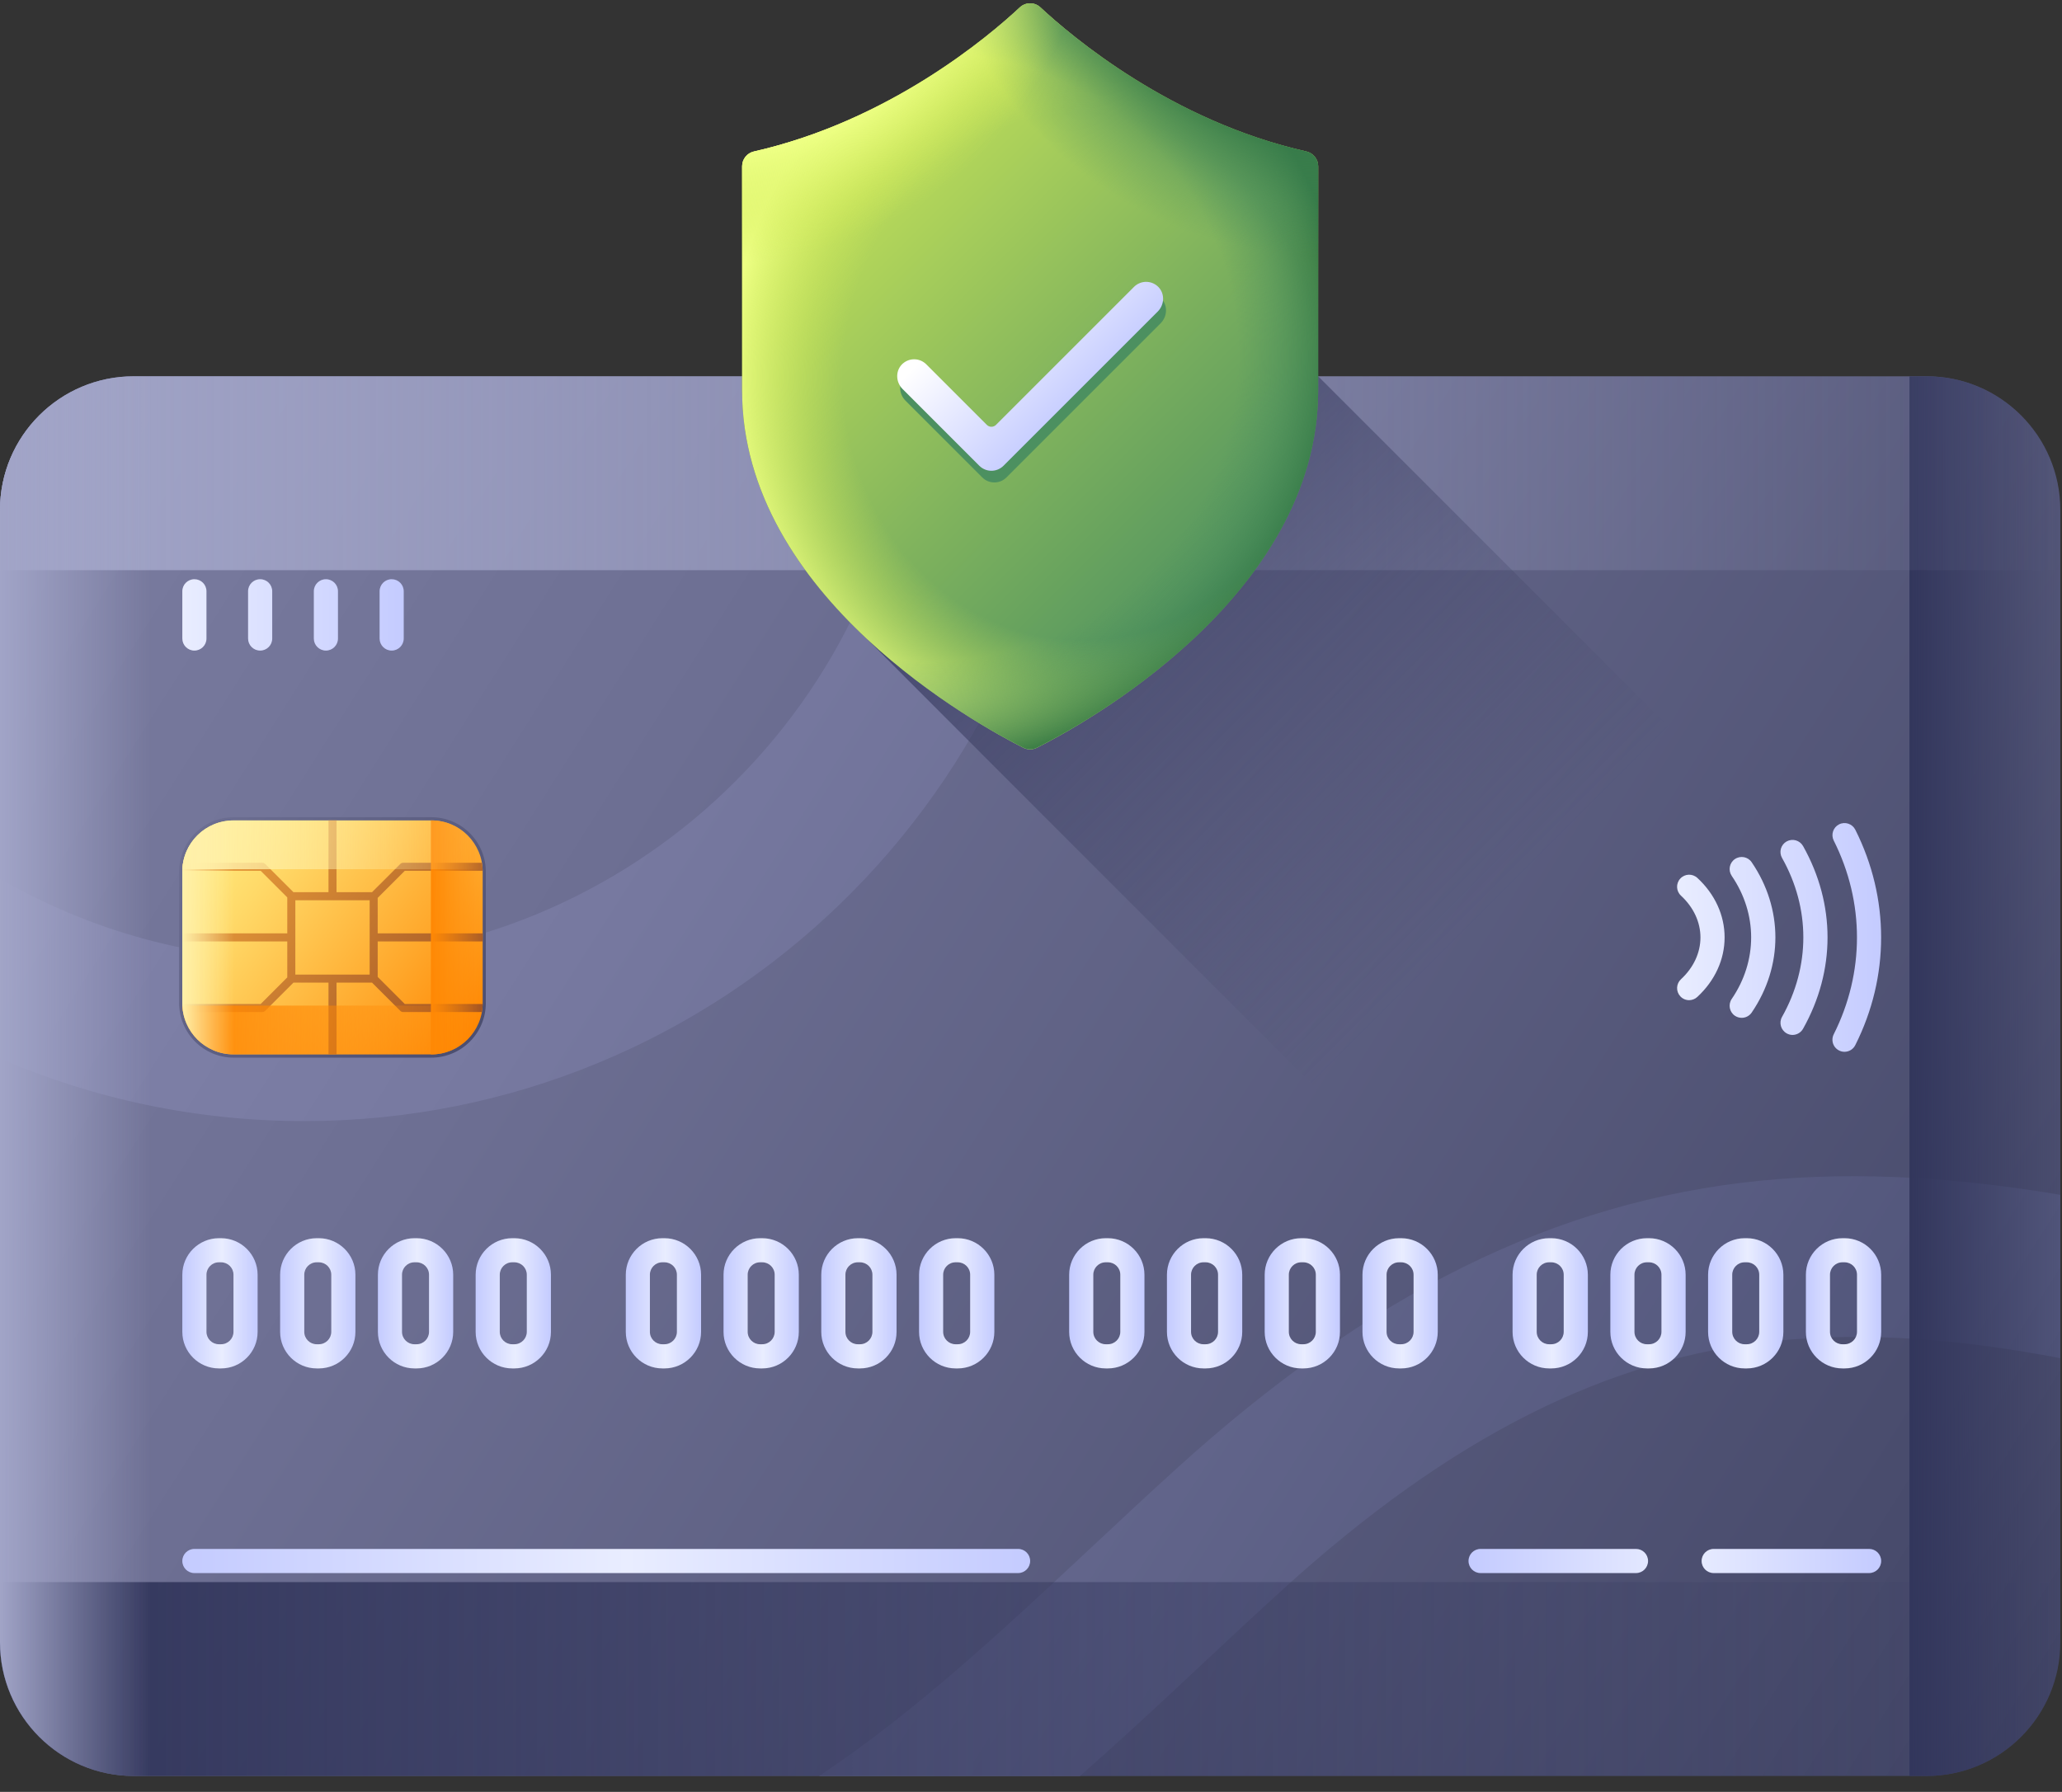 <svg width="107" height="93" viewBox="0 0 107 93" fill="none" xmlns="http://www.w3.org/2000/svg">
<rect x="0" y="0" width="107" height="93" fill="#333333" stroke="none"/>
<path d="M99.974 92.172H6.939C3.107 92.172 0 89.065 0 85.233V26.469C0 22.637 3.107 19.53 6.939 19.53H99.974C103.806 19.53 106.913 22.637 106.913 26.469V85.233C106.913 89.065 103.806 92.172 99.974 92.172Z" fill="url(#paint0_linear_43_6341)"/>
<path d="M106.913 62.011V70.489C101.891 69.528 97.019 69.102 92.164 69.591C83.421 70.47 75.292 74.565 66.583 82.477C65.19 83.742 63.774 85.068 62.404 86.348C60.324 88.294 58.222 90.261 56.042 92.172H42.508C47.516 88.835 52.007 84.634 56.699 80.247C58.09 78.946 59.529 77.601 60.968 76.294C71.068 67.119 80.715 62.349 91.327 61.28C96.579 60.752 101.874 61.161 106.913 62.011ZM55.77 19.53C55.058 40.967 37.397 58.185 15.789 58.185C10.184 58.185 4.847 57.027 0 54.936V45.606C4.65 48.294 10.042 49.833 15.789 49.833C32.79 49.833 46.703 36.36 47.411 19.53H55.77Z" fill="url(#paint1_linear_43_6341)"/>
<path d="M106.913 82.109V85.233C106.913 89.065 103.806 92.172 99.974 92.172H6.939C3.107 92.172 0 89.065 0 85.233V82.109H106.913Z" fill="url(#paint2_linear_43_6341)"/>
<path d="M99.085 92.172H99.972C103.804 92.172 106.911 89.065 106.911 85.233V26.469C106.911 22.637 103.804 19.53 99.972 19.53H99.085V92.172Z" fill="url(#paint3_linear_43_6341)"/>
<path d="M106.913 29.591V26.467C106.913 22.635 103.806 19.528 99.974 19.528H6.939C3.107 19.53 0 22.637 0 26.469V29.593H106.913V29.591Z" fill="url(#paint4_linear_43_6341)"/>
<path d="M7.828 19.53H6.941C3.107 19.53 0 22.637 0 26.469V85.233C0 89.065 3.107 92.172 6.939 92.172H7.826V19.53H7.828Z" fill="url(#paint5_linear_43_6341)"/>
<path d="M22.374 54.892H12.132C10.566 54.892 9.296 53.623 9.296 52.057V45.247C9.296 43.681 10.566 42.412 12.132 42.412H22.374C23.941 42.412 25.21 43.681 25.21 45.247V52.057C25.21 53.623 23.941 54.892 22.374 54.892Z" fill="url(#paint6_linear_43_6341)"/>
<path d="M22.387 54.721H12.12C10.652 54.721 9.461 53.531 9.461 52.063V45.237C9.461 43.769 10.652 42.579 12.12 42.579H22.389C23.857 42.579 25.047 43.769 25.047 45.237V52.063C25.045 53.531 23.855 54.721 22.387 54.721Z" fill="url(#paint7_linear_43_6341)"/>
<path d="M25.045 48.86V48.442H19.599V46.6L21.005 45.195H25.043C25.043 45.053 25.029 44.913 25.003 44.778H20.917C20.863 44.778 20.808 44.8 20.771 44.84L19.305 46.304H17.463V42.581H17.046V46.304H15.227L13.763 44.84C13.723 44.8 13.669 44.778 13.615 44.778H9.503C9.478 44.913 9.464 45.053 9.464 45.195H13.527L14.907 46.575V48.442H9.461V48.86H14.907V50.727L13.527 52.107H9.464C9.464 52.249 9.478 52.389 9.503 52.525H13.615C13.669 52.525 13.723 52.502 13.763 52.462L15.227 50.998H17.046V54.721H17.463V50.998H19.305L20.771 52.462C20.808 52.502 20.863 52.525 20.917 52.525H25.003C25.029 52.389 25.043 52.249 25.043 52.107H21.005L19.599 50.702V48.86H25.045ZM19.182 50.581H15.325V46.722H19.182V50.581Z" fill="url(#paint8_linear_43_6341)"/>
<path d="M22.36 42.581H22.389C23.857 42.581 25.047 43.771 25.047 45.239V52.065C25.047 53.533 23.857 54.723 22.389 54.723H22.36V42.581Z" fill="url(#paint9_linear_43_6341)"/>
<path d="M25.039 52.19C24.972 53.6 23.813 54.721 22.387 54.721H12.12C10.696 54.721 9.535 53.6 9.468 52.19H25.039Z" fill="url(#paint10_linear_43_6341)"/>
<path d="M12.147 42.581H12.118C10.65 42.581 9.459 43.771 9.459 45.239V52.065C9.459 53.533 10.65 54.723 12.118 54.723H12.147V42.581Z" fill="url(#paint11_linear_43_6341)"/>
<path d="M25.039 45.112C24.972 43.702 23.813 42.581 22.387 42.581H12.12C10.696 42.581 9.535 43.702 9.468 45.112H25.039Z" fill="url(#paint12_linear_43_6341)"/>
<path d="M95.714 54.588C95.607 54.588 95.502 54.561 95.409 54.508C95.315 54.456 95.237 54.381 95.18 54.29C95.124 54.199 95.093 54.095 95.088 53.988C95.084 53.881 95.106 53.775 95.155 53.679C96.763 50.484 96.763 46.822 95.155 43.625C95.08 43.476 95.068 43.304 95.12 43.147C95.172 42.989 95.284 42.858 95.433 42.783C95.742 42.629 96.117 42.752 96.274 43.061C98.061 46.615 98.061 50.689 96.274 54.241C96.222 54.345 96.142 54.433 96.044 54.494C95.945 54.555 95.831 54.588 95.714 54.588ZM93.564 53.391C95.257 50.378 95.257 46.924 93.564 43.911C93.482 43.766 93.346 43.66 93.186 43.614C93.026 43.569 92.855 43.59 92.71 43.671C92.638 43.711 92.575 43.765 92.524 43.83C92.473 43.895 92.436 43.969 92.413 44.048C92.391 44.128 92.385 44.211 92.395 44.292C92.405 44.374 92.431 44.453 92.472 44.525C93.946 47.145 93.946 50.155 92.472 52.777C92.302 53.078 92.409 53.46 92.712 53.631C92.808 53.686 92.914 53.713 93.019 53.713C93.238 53.711 93.449 53.596 93.564 53.391ZM90.897 52.552C92.538 50.146 92.538 47.156 90.897 44.75C90.703 44.464 90.312 44.391 90.026 44.586C89.74 44.78 89.667 45.17 89.861 45.456C91.206 47.427 91.206 49.875 89.861 51.846C89.667 52.132 89.74 52.523 90.026 52.717C90.135 52.79 90.258 52.825 90.379 52.825C90.58 52.825 90.776 52.729 90.897 52.552ZM88.078 51.739C88.989 50.896 89.492 49.8 89.492 48.651C89.492 47.503 88.991 46.406 88.078 45.563C87.823 45.329 87.429 45.343 87.193 45.598C86.957 45.853 86.973 46.248 87.228 46.484C87.88 47.087 88.239 47.858 88.239 48.653C88.239 49.449 87.88 50.219 87.228 50.823C87.106 50.935 87.034 51.092 87.027 51.258C87.02 51.424 87.08 51.586 87.193 51.708C87.316 51.842 87.485 51.909 87.652 51.909C87.805 51.907 87.959 51.852 88.078 51.739Z" fill="url(#paint13_linear_43_6341)"/>
<path d="M52.83 81.642H10.088C9.741 81.642 9.461 81.362 9.461 81.015C9.461 80.668 9.741 80.389 10.088 80.389H52.83C53.177 80.389 53.456 80.668 53.456 81.015C53.456 81.362 53.177 81.642 52.83 81.642Z" fill="url(#paint14_linear_43_6341)"/>
<path d="M96.99 81.642H88.926C88.579 81.642 88.299 81.362 88.299 81.015C88.299 80.668 88.579 80.389 88.926 80.389H96.99C97.337 80.389 97.617 80.668 97.617 81.015C97.617 81.362 97.337 81.642 96.99 81.642ZM85.52 81.015C85.52 80.668 85.24 80.389 84.894 80.389H76.829C76.482 80.389 76.203 80.668 76.203 81.015C76.203 81.362 76.482 81.642 76.829 81.642H84.894C85.238 81.642 85.52 81.362 85.52 81.015Z" fill="url(#paint15_linear_43_6341)"/>
<path d="M10.088 33.765C9.741 33.765 9.461 33.485 9.461 33.139V30.687C9.461 30.34 9.741 30.061 10.088 30.061C10.434 30.061 10.714 30.34 10.714 30.687V33.139C10.714 33.485 10.434 33.765 10.088 33.765ZM14.126 33.139V30.687C14.126 30.34 13.847 30.061 13.5 30.061C13.153 30.061 12.873 30.34 12.873 30.687V33.139C12.873 33.485 13.153 33.765 13.5 33.765C13.847 33.765 14.126 33.485 14.126 33.139ZM17.538 33.139V30.687C17.538 30.34 17.259 30.061 16.912 30.061C16.565 30.061 16.285 30.34 16.285 30.687V33.139C16.285 33.485 16.565 33.765 16.912 33.765C17.259 33.765 17.538 33.485 17.538 33.139ZM20.95 33.139V30.687C20.95 30.34 20.671 30.061 20.324 30.061C19.977 30.061 19.698 30.34 19.698 30.687V33.139C19.698 33.485 19.977 33.765 20.324 33.765C20.671 33.765 20.95 33.485 20.95 33.139Z" fill="url(#paint16_linear_43_6341)"/>
<path d="M11.472 71.021H11.36C10.313 71.021 9.461 70.169 9.461 69.123V66.16C9.461 65.114 10.313 64.262 11.36 64.262H11.47C12.516 64.262 13.368 65.114 13.368 66.16V69.123C13.37 70.169 12.518 71.021 11.472 71.021ZM11.36 65.513C11.002 65.513 10.714 65.803 10.714 66.158V69.121C10.714 69.478 11.005 69.766 11.36 69.766H11.47C11.827 69.766 12.116 69.476 12.116 69.121V66.158C12.116 65.801 11.825 65.513 11.47 65.513H11.36Z" fill="url(#paint17_linear_43_6341)"/>
<path d="M16.544 71.021H16.434C15.388 71.021 14.536 70.169 14.536 69.123V66.16C14.536 65.114 15.388 64.262 16.434 64.262H16.544C17.591 64.262 18.443 65.114 18.443 66.16V69.123C18.445 70.169 17.593 71.021 16.544 71.021ZM16.434 65.513C16.077 65.513 15.789 65.803 15.789 66.158V69.121C15.789 69.478 16.079 69.766 16.434 69.766H16.544C16.901 69.766 17.19 69.476 17.19 69.121V66.158C17.19 65.801 16.899 65.513 16.544 65.513H16.434Z" fill="url(#paint18_linear_43_6341)"/>
<path d="M21.619 71.021H21.508C20.462 71.021 19.61 70.169 19.61 69.123V66.16C19.61 65.114 20.462 64.262 21.508 64.262H21.619C22.665 64.262 23.517 65.114 23.517 66.16V69.123C23.517 70.169 22.665 71.021 21.619 71.021ZM21.506 65.513C21.149 65.513 20.861 65.803 20.861 66.158V69.121C20.861 69.478 21.151 69.766 21.506 69.766H21.617C21.974 69.766 22.262 69.476 22.262 69.121V66.158C22.262 65.801 21.972 65.513 21.617 65.513H21.506Z" fill="url(#paint19_linear_43_6341)"/>
<path d="M26.69 71.021H26.58C25.534 71.021 24.682 70.169 24.682 69.123V66.16C24.682 65.114 25.534 64.262 26.58 64.262H26.69C27.737 64.262 28.589 65.114 28.589 66.16V69.123C28.591 70.169 27.739 71.021 26.69 71.021ZM26.58 65.513C26.223 65.513 25.934 65.803 25.934 66.158V69.121C25.934 69.478 26.225 69.766 26.58 69.766H26.69C27.047 69.766 27.336 69.476 27.336 69.121V66.158C27.336 65.801 27.045 65.513 26.69 65.513H26.58Z" fill="url(#paint20_linear_43_6341)"/>
<path d="M34.481 71.021H34.371C33.325 71.021 32.473 70.169 32.473 69.123V66.16C32.473 65.114 33.325 64.262 34.371 64.262H34.481C35.528 64.262 36.38 65.114 36.38 66.16V69.123C36.38 70.169 35.528 71.021 34.481 71.021ZM34.369 65.513C34.012 65.513 33.724 65.803 33.724 66.158V69.121C33.724 69.478 34.014 69.766 34.369 69.766H34.479C34.836 69.766 35.125 69.476 35.125 69.121V66.158C35.125 65.801 34.834 65.513 34.479 65.513H34.369Z" fill="url(#paint21_linear_43_6341)"/>
<path d="M39.554 71.021H39.443C38.397 71.021 37.545 70.169 37.545 69.123V66.16C37.545 65.114 38.397 64.262 39.443 64.262H39.554C40.6 64.262 41.452 65.114 41.452 66.16V69.123C41.452 70.169 40.6 71.021 39.554 71.021ZM39.443 65.513C39.086 65.513 38.798 65.803 38.798 66.158V69.121C38.798 69.478 39.088 69.766 39.443 69.766H39.554C39.911 69.766 40.199 69.476 40.199 69.121V66.158C40.199 65.801 39.909 65.513 39.554 65.513H39.443Z" fill="url(#paint22_linear_43_6341)"/>
<path d="M44.626 71.021H44.515C43.469 71.021 42.617 70.169 42.617 69.123V66.16C42.617 65.114 43.469 64.262 44.515 64.262H44.626C45.672 64.262 46.524 65.114 46.524 66.16V69.123C46.526 70.169 45.674 71.021 44.626 71.021ZM44.515 65.513C44.158 65.513 43.87 65.803 43.87 66.158V69.121C43.87 69.478 44.16 69.766 44.515 69.766H44.626C44.983 69.766 45.271 69.476 45.271 69.121V66.158C45.271 65.801 44.98 65.513 44.626 65.513H44.515Z" fill="url(#paint23_linear_43_6341)"/>
<path d="M49.7 71.021H49.589C48.543 71.021 47.691 70.169 47.691 69.123V66.16C47.691 65.114 48.543 64.262 49.589 64.262H49.7C50.746 64.262 51.598 65.114 51.598 66.16V69.123C51.598 70.169 50.746 71.021 49.7 71.021ZM49.587 65.513C49.23 65.513 48.942 65.803 48.942 66.158V69.121C48.942 69.478 49.232 69.766 49.587 69.766H49.698C50.055 69.766 50.343 69.476 50.343 69.121V66.158C50.343 65.801 50.053 65.513 49.698 65.513H49.587Z" fill="url(#paint24_linear_43_6341)"/>
<path d="M57.489 71.021H57.378C56.332 71.021 55.48 70.169 55.48 69.123V66.16C55.48 65.114 56.332 64.262 57.378 64.262H57.489C58.535 64.262 59.387 65.114 59.387 66.16V69.123C59.389 70.169 58.537 71.021 57.489 71.021ZM57.378 65.513C57.021 65.513 56.733 65.803 56.733 66.158V69.121C56.733 69.478 57.023 69.766 57.378 69.766H57.489C57.846 69.766 58.134 69.476 58.134 69.121V66.158C58.134 65.801 57.844 65.513 57.489 65.513H57.378Z" fill="url(#paint25_linear_43_6341)"/>
<path d="M62.563 71.021H62.452C61.406 71.021 60.554 70.169 60.554 69.123V66.16C60.554 65.114 61.406 64.262 62.452 64.262H62.563C63.609 64.262 64.461 65.114 64.461 66.16V69.123C64.461 70.169 63.609 71.021 62.563 71.021ZM62.45 65.513C62.093 65.513 61.805 65.803 61.805 66.158V69.121C61.805 69.478 62.095 69.766 62.45 69.766H62.561C62.918 69.766 63.206 69.476 63.206 69.121V66.158C63.206 65.801 62.916 65.513 62.561 65.513H62.45Z" fill="url(#paint26_linear_43_6341)"/>
<path d="M67.635 71.021H67.524C66.478 71.021 65.626 70.169 65.626 69.123V66.16C65.626 65.114 66.478 64.262 67.524 64.262H67.635C68.681 64.262 69.533 65.114 69.533 66.16V69.123C69.535 70.169 68.683 71.021 67.635 71.021ZM67.524 65.513C67.167 65.513 66.879 65.803 66.879 66.158V69.121C66.879 69.478 67.169 69.766 67.524 69.766H67.635C67.992 69.766 68.28 69.476 68.28 69.121V66.158C68.28 65.801 67.99 65.513 67.635 65.513H67.524Z" fill="url(#paint27_linear_43_6341)"/>
<path d="M72.709 71.021H72.598C71.552 71.021 70.7 70.169 70.7 69.123V66.16C70.7 65.114 71.552 64.262 72.598 64.262H72.709C73.755 64.262 74.607 65.114 74.607 66.16V69.123C74.607 70.169 73.755 71.021 72.709 71.021ZM72.596 65.513C72.239 65.513 71.951 65.803 71.951 66.158V69.121C71.951 69.478 72.241 69.766 72.596 69.766H72.707C73.064 69.766 73.352 69.476 73.352 69.121V66.158C73.352 65.801 73.062 65.513 72.707 65.513H72.596Z" fill="url(#paint28_linear_43_6341)"/>
<path d="M80.498 71.021H80.387C79.341 71.021 78.489 70.169 78.489 69.123V66.16C78.489 65.114 79.341 64.262 80.387 64.262H80.498C81.544 64.262 82.396 65.114 82.396 66.16V69.123C82.398 70.169 81.546 71.021 80.498 71.021ZM80.387 65.513C80.03 65.513 79.742 65.803 79.742 66.158V69.121C79.742 69.478 80.032 69.766 80.387 69.766H80.498C80.855 69.766 81.143 69.476 81.143 69.121V66.158C81.143 65.801 80.853 65.513 80.498 65.513H80.387Z" fill="url(#paint29_linear_43_6341)"/>
<path d="M85.572 71.021H85.461C84.415 71.021 83.563 70.169 83.563 69.123V66.16C83.563 65.114 84.415 64.262 85.461 64.262H85.572C86.618 64.262 87.47 65.114 87.47 66.16V69.123C87.47 70.169 86.618 71.021 85.572 71.021ZM85.459 65.513C85.102 65.513 84.814 65.803 84.814 66.158V69.121C84.814 69.478 85.104 69.766 85.459 69.766H85.57C85.927 69.766 86.215 69.476 86.215 69.121V66.158C86.215 65.801 85.925 65.513 85.57 65.513H85.459Z" fill="url(#paint30_linear_43_6341)"/>
<path d="M90.644 71.021H90.533C89.487 71.021 88.635 70.169 88.635 69.123V66.16C88.635 65.114 89.487 64.262 90.533 64.262H90.644C91.69 64.262 92.542 65.114 92.542 66.16V69.123C92.544 70.169 91.692 71.021 90.644 71.021ZM90.533 65.513C90.176 65.513 89.888 65.803 89.888 66.158V69.121C89.888 69.478 90.178 69.766 90.533 69.766H90.644C91.001 69.766 91.289 69.476 91.289 69.121V66.158C91.289 65.801 90.999 65.513 90.644 65.513H90.533Z" fill="url(#paint31_linear_43_6341)"/>
<path d="M95.719 71.021H95.608C94.562 71.021 93.71 70.169 93.71 69.123V66.16C93.71 65.114 94.562 64.262 95.608 64.262H95.719C96.765 64.262 97.617 65.114 97.617 66.16V69.123C97.617 70.169 96.765 71.021 95.719 71.021ZM95.606 65.513C95.249 65.513 94.961 65.803 94.961 66.158V69.121C94.961 69.478 95.251 69.766 95.606 69.766H95.717C96.074 69.766 96.362 69.476 96.362 69.121V66.158C96.362 65.801 96.072 65.513 95.717 65.513H95.606Z" fill="url(#paint32_linear_43_6341)"/>
<path d="M68.403 19.53H38.512V20.256C38.512 25.642 41.613 30.006 44.991 33.161C45.39 33.589 92.891 81.093 103.198 91.377C105.408 90.218 106.913 87.9 106.913 85.231V58.039L68.403 19.53Z" fill="url(#paint33_linear_43_6341)"/>
<path d="M52.92 0.384C51.3 1.893 46.129 6.274 39.126 7.861C38.951 7.9 38.795 7.997 38.684 8.136C38.572 8.276 38.51 8.449 38.51 8.628V20.259C38.51 31.002 50.851 37.678 53.104 38.807C53.325 38.918 53.584 38.918 53.805 38.807C56.059 37.678 68.402 31.002 68.402 20.259V8.628C68.402 8.26 68.145 7.943 67.786 7.861C60.78 6.274 55.61 1.893 53.989 0.384C53.691 0.102 53.223 0.102 52.92 0.384Z" fill="url(#paint34_linear_43_6341)"/>
<path d="M52.92 0.384C51.3 1.893 46.129 6.274 39.126 7.861C38.951 7.9 38.795 7.997 38.684 8.136C38.572 8.276 38.51 8.449 38.51 8.628V20.259C38.51 31.002 50.851 37.678 53.104 38.807C53.325 38.918 53.584 38.918 53.805 38.807C56.059 37.678 68.402 31.002 68.402 20.259V8.628C68.402 8.26 68.145 7.943 67.786 7.861C60.78 6.274 55.61 1.893 53.989 0.384C53.691 0.102 53.223 0.102 52.92 0.384Z" fill="url(#paint35_radial_43_6341)"/>
<path d="M52.92 0.384C51.3 1.893 46.129 6.274 39.126 7.861C38.951 7.9 38.795 7.997 38.684 8.136C38.572 8.276 38.51 8.449 38.51 8.628V20.259C38.51 31.002 50.851 37.678 53.104 38.807C53.325 38.918 53.584 38.918 53.805 38.807C56.059 37.678 68.402 31.002 68.402 20.259V8.628C68.402 8.26 68.145 7.943 67.786 7.861C60.78 6.274 55.61 1.893 53.989 0.384C53.691 0.102 53.223 0.102 52.92 0.384Z" fill="url(#paint36_radial_43_6341)"/>
<path d="M52.92 0.384C51.3 1.893 46.129 6.274 39.126 7.861C38.951 7.9 38.795 7.997 38.684 8.136C38.572 8.276 38.51 8.449 38.51 8.628V20.259C38.51 31.002 50.851 37.678 53.104 38.807C53.325 38.918 53.584 38.918 53.805 38.807C56.059 37.678 68.402 31.002 68.402 20.259V8.628C68.402 8.26 68.145 7.943 67.786 7.861C60.78 6.274 55.61 1.893 53.989 0.384C53.691 0.102 53.223 0.102 52.92 0.384Z" fill="url(#paint37_radial_43_6341)"/>
<path d="M52.92 0.384C51.3 1.893 46.129 6.274 39.126 7.861C38.951 7.9 38.795 7.997 38.684 8.136C38.572 8.276 38.51 8.449 38.51 8.628V20.259C38.51 31.002 50.851 37.678 53.104 38.807C53.325 38.918 53.584 38.918 53.805 38.807C56.059 37.678 68.402 31.002 68.402 20.259V8.628C68.402 8.26 68.145 7.943 67.786 7.861C60.78 6.274 55.61 1.893 53.989 0.384C53.691 0.102 53.223 0.102 52.92 0.384Z" fill="url(#paint38_radial_43_6341)"/>
<path d="M51.598 25.038C51.37 25.038 51.143 24.951 50.97 24.777L46.987 20.795C46.643 20.451 46.61 19.887 46.942 19.532C47.023 19.445 47.121 19.376 47.23 19.328C47.339 19.28 47.456 19.254 47.575 19.252C47.694 19.251 47.813 19.273 47.923 19.318C48.033 19.362 48.133 19.429 48.217 19.513L51.362 22.658C51.492 22.787 51.705 22.787 51.834 22.658L58.998 15.493C59.083 15.409 59.183 15.343 59.293 15.299C59.403 15.254 59.522 15.232 59.64 15.233C59.759 15.235 59.877 15.261 59.986 15.309C60.094 15.357 60.193 15.426 60.274 15.512C60.608 15.867 60.573 16.431 60.228 16.776L52.227 24.777C52.053 24.953 51.826 25.038 51.598 25.038Z" fill="#4C9060"/>
<path d="M51.446 24.433C51.218 24.433 50.991 24.345 50.817 24.172L46.835 20.189C46.491 19.845 46.457 19.281 46.789 18.926C46.871 18.84 46.969 18.77 47.078 18.722C47.187 18.674 47.304 18.648 47.423 18.647C47.542 18.645 47.66 18.667 47.771 18.712C47.881 18.757 47.981 18.823 48.065 18.907L51.21 22.052C51.339 22.182 51.552 22.182 51.682 22.052L58.846 14.888C58.93 14.804 59.031 14.737 59.141 14.693C59.251 14.648 59.369 14.626 59.488 14.628C59.607 14.63 59.724 14.655 59.833 14.703C59.942 14.751 60.04 14.82 60.122 14.906C60.456 15.261 60.421 15.825 60.076 16.17L52.074 24.172C51.901 24.345 51.673 24.433 51.446 24.433Z" fill="url(#paint39_linear_43_6341)"/>
<defs>
<linearGradient id="paint0_linear_43_6341" x1="-0.388" y1="21.764" x2="105.388" y2="88.727" gradientUnits="userSpaceOnUse">
<stop stop-color="#7B7DA1"/>
<stop offset="0.31" stop-color="#6D6F93"/>
<stop offset="0.899" stop-color="#494C6D"/>
<stop offset="1" stop-color="#424566"/>
</linearGradient>
<linearGradient id="paint1_linear_43_6341" x1="0.311" y1="24.696" x2="102.835" y2="90.112" gradientUnits="userSpaceOnUse">
<stop stop-color="#8587AE"/>
<stop offset="0.31" stop-color="#7779A0"/>
<stop offset="0.899" stop-color="#51557A"/>
<stop offset="1" stop-color="#4A4E73"/>
</linearGradient>
<linearGradient id="paint2_linear_43_6341" x1="0" y1="82.109" x2="106.913" y2="82.109" gradientUnits="userSpaceOnUse">
<stop stop-color="#32365C"/>
<stop offset="1" stop-color="#32365C" stop-opacity="0"/>
</linearGradient>
<linearGradient id="paint3_linear_43_6341" x1="99.085" y1="19.53" x2="106.911" y2="19.53" gradientUnits="userSpaceOnUse">
<stop stop-color="#32365C"/>
<stop offset="1" stop-color="#32365C" stop-opacity="0"/>
</linearGradient>
<linearGradient id="paint4_linear_43_6341" x1="0" y1="19.528" x2="106.913" y2="19.528" gradientUnits="userSpaceOnUse">
<stop stop-color="#A1A4C7"/>
<stop offset="1" stop-color="#A1A4C7" stop-opacity="0"/>
</linearGradient>
<linearGradient id="paint5_linear_43_6341" x1="0" y1="19.53" x2="7.828" y2="19.53" gradientUnits="userSpaceOnUse">
<stop stop-color="#A1A4C7"/>
<stop offset="1" stop-color="#A1A4C7" stop-opacity="0"/>
</linearGradient>
<linearGradient id="paint6_linear_43_6341" x1="4.455" y1="35.853" x2="26.989" y2="58.387" gradientUnits="userSpaceOnUse">
<stop stop-color="#7B7DA1"/>
<stop offset="0.496" stop-color="#616386"/>
<stop offset="1" stop-color="#424566"/>
</linearGradient>
<linearGradient id="paint7_linear_43_6341" x1="10.318" y1="43.366" x2="24.216" y2="53.958" gradientUnits="userSpaceOnUse">
<stop stop-color="#FFED81"/>
<stop offset="0.235" stop-color="#FFD968"/>
<stop offset="0.73" stop-color="#FFA629"/>
<stop offset="1" stop-color="#FF8804"/>
</linearGradient>
<linearGradient id="paint8_linear_43_6341" x1="10.354" y1="43.613" x2="24.276" y2="53.781" gradientUnits="userSpaceOnUse">
<stop stop-color="#EFA33D"/>
<stop offset="1" stop-color="#A05223"/>
</linearGradient>
<linearGradient id="paint9_linear_43_6341" x1="22.36" y1="42.581" x2="25.047" y2="42.581" gradientUnits="userSpaceOnUse">
<stop stop-color="#FF8804"/>
<stop offset="1" stop-color="#FF8804" stop-opacity="0"/>
</linearGradient>
<linearGradient id="paint10_linear_43_6341" x1="9.468" y1="52.19" x2="25.039" y2="52.19" gradientUnits="userSpaceOnUse">
<stop stop-color="#FF8804"/>
<stop offset="1" stop-color="#FF8804" stop-opacity="0"/>
</linearGradient>
<linearGradient id="paint11_linear_43_6341" x1="9.459" y1="42.581" x2="12.147" y2="42.581" gradientUnits="userSpaceOnUse">
<stop stop-color="#FFF0A9"/>
<stop offset="1" stop-color="#FFF0A9" stop-opacity="0"/>
</linearGradient>
<linearGradient id="paint12_linear_43_6341" x1="9.468" y1="42.581" x2="25.039" y2="42.581" gradientUnits="userSpaceOnUse">
<stop stop-color="#FFF0A9"/>
<stop offset="1" stop-color="#FFF0A9" stop-opacity="0"/>
</linearGradient>
<linearGradient id="paint13_linear_43_6341" x1="87.026" y1="42.717" x2="97.615" y2="42.717" gradientUnits="userSpaceOnUse">
<stop stop-color="#E9EDFF"/>
<stop offset="1" stop-color="#C4CBFF"/>
</linearGradient>
<linearGradient id="paint14_linear_43_6341" x1="9.461" y1="80.389" x2="53.456" y2="80.389" gradientUnits="userSpaceOnUse">
<stop stop-color="#C4CBFF"/>
<stop offset="0.525" stop-color="#E9EDFF"/>
<stop offset="1" stop-color="#C4CBFF"/>
</linearGradient>
<linearGradient id="paint15_linear_43_6341" x1="76.203" y1="80.389" x2="97.617" y2="80.389" gradientUnits="userSpaceOnUse">
<stop stop-color="#C4CBFF"/>
<stop offset="0.525" stop-color="#E9EDFF"/>
<stop offset="1" stop-color="#C4CBFF"/>
</linearGradient>
<linearGradient id="paint16_linear_43_6341" x1="9.461" y1="30.061" x2="20.95" y2="30.061" gradientUnits="userSpaceOnUse">
<stop stop-color="#E9EDFF"/>
<stop offset="1" stop-color="#C4CBFF"/>
</linearGradient>
<linearGradient id="paint17_linear_43_6341" x1="9.461" y1="64.262" x2="13.368" y2="64.262" gradientUnits="userSpaceOnUse">
<stop stop-color="#C4CBFF"/>
<stop offset="0.525" stop-color="#E9EDFF"/>
<stop offset="1" stop-color="#C4CBFF"/>
</linearGradient>
<linearGradient id="paint18_linear_43_6341" x1="14.536" y1="64.262" x2="18.443" y2="64.262" gradientUnits="userSpaceOnUse">
<stop stop-color="#C4CBFF"/>
<stop offset="0.525" stop-color="#E9EDFF"/>
<stop offset="1" stop-color="#C4CBFF"/>
</linearGradient>
<linearGradient id="paint19_linear_43_6341" x1="19.61" y1="64.262" x2="23.517" y2="64.262" gradientUnits="userSpaceOnUse">
<stop stop-color="#C4CBFF"/>
<stop offset="0.525" stop-color="#E9EDFF"/>
<stop offset="1" stop-color="#C4CBFF"/>
</linearGradient>
<linearGradient id="paint20_linear_43_6341" x1="24.682" y1="64.262" x2="28.589" y2="64.262" gradientUnits="userSpaceOnUse">
<stop stop-color="#C4CBFF"/>
<stop offset="0.525" stop-color="#E9EDFF"/>
<stop offset="1" stop-color="#C4CBFF"/>
</linearGradient>
<linearGradient id="paint21_linear_43_6341" x1="32.473" y1="64.262" x2="36.38" y2="64.262" gradientUnits="userSpaceOnUse">
<stop stop-color="#C4CBFF"/>
<stop offset="0.525" stop-color="#E9EDFF"/>
<stop offset="1" stop-color="#C4CBFF"/>
</linearGradient>
<linearGradient id="paint22_linear_43_6341" x1="37.545" y1="64.262" x2="41.452" y2="64.262" gradientUnits="userSpaceOnUse">
<stop stop-color="#C4CBFF"/>
<stop offset="0.525" stop-color="#E9EDFF"/>
<stop offset="1" stop-color="#C4CBFF"/>
</linearGradient>
<linearGradient id="paint23_linear_43_6341" x1="42.617" y1="64.262" x2="46.524" y2="64.262" gradientUnits="userSpaceOnUse">
<stop stop-color="#C4CBFF"/>
<stop offset="0.525" stop-color="#E9EDFF"/>
<stop offset="1" stop-color="#C4CBFF"/>
</linearGradient>
<linearGradient id="paint24_linear_43_6341" x1="47.691" y1="64.262" x2="51.598" y2="64.262" gradientUnits="userSpaceOnUse">
<stop stop-color="#C4CBFF"/>
<stop offset="0.525" stop-color="#E9EDFF"/>
<stop offset="1" stop-color="#C4CBFF"/>
</linearGradient>
<linearGradient id="paint25_linear_43_6341" x1="55.48" y1="64.262" x2="59.387" y2="64.262" gradientUnits="userSpaceOnUse">
<stop stop-color="#C4CBFF"/>
<stop offset="0.525" stop-color="#E9EDFF"/>
<stop offset="1" stop-color="#C4CBFF"/>
</linearGradient>
<linearGradient id="paint26_linear_43_6341" x1="60.554" y1="64.262" x2="64.461" y2="64.262" gradientUnits="userSpaceOnUse">
<stop stop-color="#C4CBFF"/>
<stop offset="0.525" stop-color="#E9EDFF"/>
<stop offset="1" stop-color="#C4CBFF"/>
</linearGradient>
<linearGradient id="paint27_linear_43_6341" x1="65.626" y1="64.262" x2="69.533" y2="64.262" gradientUnits="userSpaceOnUse">
<stop stop-color="#C4CBFF"/>
<stop offset="0.525" stop-color="#E9EDFF"/>
<stop offset="1" stop-color="#C4CBFF"/>
</linearGradient>
<linearGradient id="paint28_linear_43_6341" x1="70.7" y1="64.262" x2="74.607" y2="64.262" gradientUnits="userSpaceOnUse">
<stop stop-color="#C4CBFF"/>
<stop offset="0.525" stop-color="#E9EDFF"/>
<stop offset="1" stop-color="#C4CBFF"/>
</linearGradient>
<linearGradient id="paint29_linear_43_6341" x1="78.489" y1="64.262" x2="82.396" y2="64.262" gradientUnits="userSpaceOnUse">
<stop stop-color="#C4CBFF"/>
<stop offset="0.525" stop-color="#E9EDFF"/>
<stop offset="1" stop-color="#C4CBFF"/>
</linearGradient>
<linearGradient id="paint30_linear_43_6341" x1="83.563" y1="64.262" x2="87.47" y2="64.262" gradientUnits="userSpaceOnUse">
<stop stop-color="#C4CBFF"/>
<stop offset="0.525" stop-color="#E9EDFF"/>
<stop offset="1" stop-color="#C4CBFF"/>
</linearGradient>
<linearGradient id="paint31_linear_43_6341" x1="88.635" y1="64.262" x2="92.542" y2="64.262" gradientUnits="userSpaceOnUse">
<stop stop-color="#C4CBFF"/>
<stop offset="0.525" stop-color="#E9EDFF"/>
<stop offset="1" stop-color="#C4CBFF"/>
</linearGradient>
<linearGradient id="paint32_linear_43_6341" x1="93.71" y1="64.262" x2="97.617" y2="64.262" gradientUnits="userSpaceOnUse">
<stop stop-color="#C4CBFF"/>
<stop offset="0.525" stop-color="#E9EDFF"/>
<stop offset="1" stop-color="#C4CBFF"/>
</linearGradient>
<linearGradient id="paint33_linear_43_6341" x1="46.717" y1="16.378" x2="77.477" y2="47.138" gradientUnits="userSpaceOnUse">
<stop stop-color="#32365C"/>
<stop offset="0.428" stop-color="#3B3E62" stop-opacity="0.572"/>
<stop offset="1" stop-color="#424566" stop-opacity="0"/>
</linearGradient>
<linearGradient id="paint34_linear_43_6341" x1="41.434" y1="5.482" x2="66.133" y2="30.18" gradientUnits="userSpaceOnUse">
<stop stop-color="#CFE958"/>
<stop offset="0.585" stop-color="#80B35D"/>
<stop offset="1" stop-color="#4C9060"/>
</linearGradient>
<radialGradient id="paint35_radial_43_6341" cx="0" cy="0" r="1" gradientUnits="userSpaceOnUse" gradientTransform="translate(56.178 19.544) scale(18.378 20.234)">
<stop offset="0.678" stop-color="#CFE958" stop-opacity="0"/>
<stop offset="0.781" stop-color="#D6EE61" stop-opacity="0.321"/>
<stop offset="0.952" stop-color="#E7FB7B" stop-opacity="0.852"/>
<stop offset="1" stop-color="#EDFF83"/>
</radialGradient>
<radialGradient id="paint36_radial_43_6341" cx="0" cy="0" r="1" gradientUnits="userSpaceOnUse" gradientTransform="translate(48.196 18.512) scale(21.727 21.466)">
<stop offset="0.738" stop-color="#4C9060" stop-opacity="0"/>
<stop offset="0.837" stop-color="#448857" stop-opacity="0.377"/>
<stop offset="0.995" stop-color="#2E7340" stop-opacity="0.981"/>
<stop offset="1" stop-color="#2D723F"/>
</radialGradient>
<radialGradient id="paint37_radial_43_6341" cx="0" cy="0" r="1" gradientUnits="userSpaceOnUse" gradientTransform="translate(68.895 -7.219) scale(20.812 20.562)">
<stop offset="0.64" stop-color="#2D723F"/>
<stop offset="0.745" stop-color="#3C804F" stop-opacity="0.708"/>
<stop offset="0.877" stop-color="#488C5C" stop-opacity="0.342"/>
<stop offset="1" stop-color="#4C9060" stop-opacity="0"/>
</radialGradient>
<radialGradient id="paint38_radial_43_6341" cx="0" cy="0" r="1" gradientUnits="userSpaceOnUse" gradientTransform="translate(36.845 -5.845) scale(20.812 20.562)">
<stop offset="0.682" stop-color="#EDFF83"/>
<stop offset="0.722" stop-color="#E7FB7B" stop-opacity="0.852"/>
<stop offset="0.867" stop-color="#D6EE61" stop-opacity="0.321"/>
<stop offset="0.955" stop-color="#CFE958" stop-opacity="0"/>
</radialGradient>
<linearGradient id="paint39_linear_43_6341" x1="51.217" y1="15.287" x2="56.541" y2="20.611" gradientUnits="userSpaceOnUse">
<stop stop-color="white"/>
<stop offset="0.012" stop-color="#FEFEFF"/>
<stop offset="0.996" stop-color="#C4CBFF"/>
</linearGradient>
</defs>
</svg>
